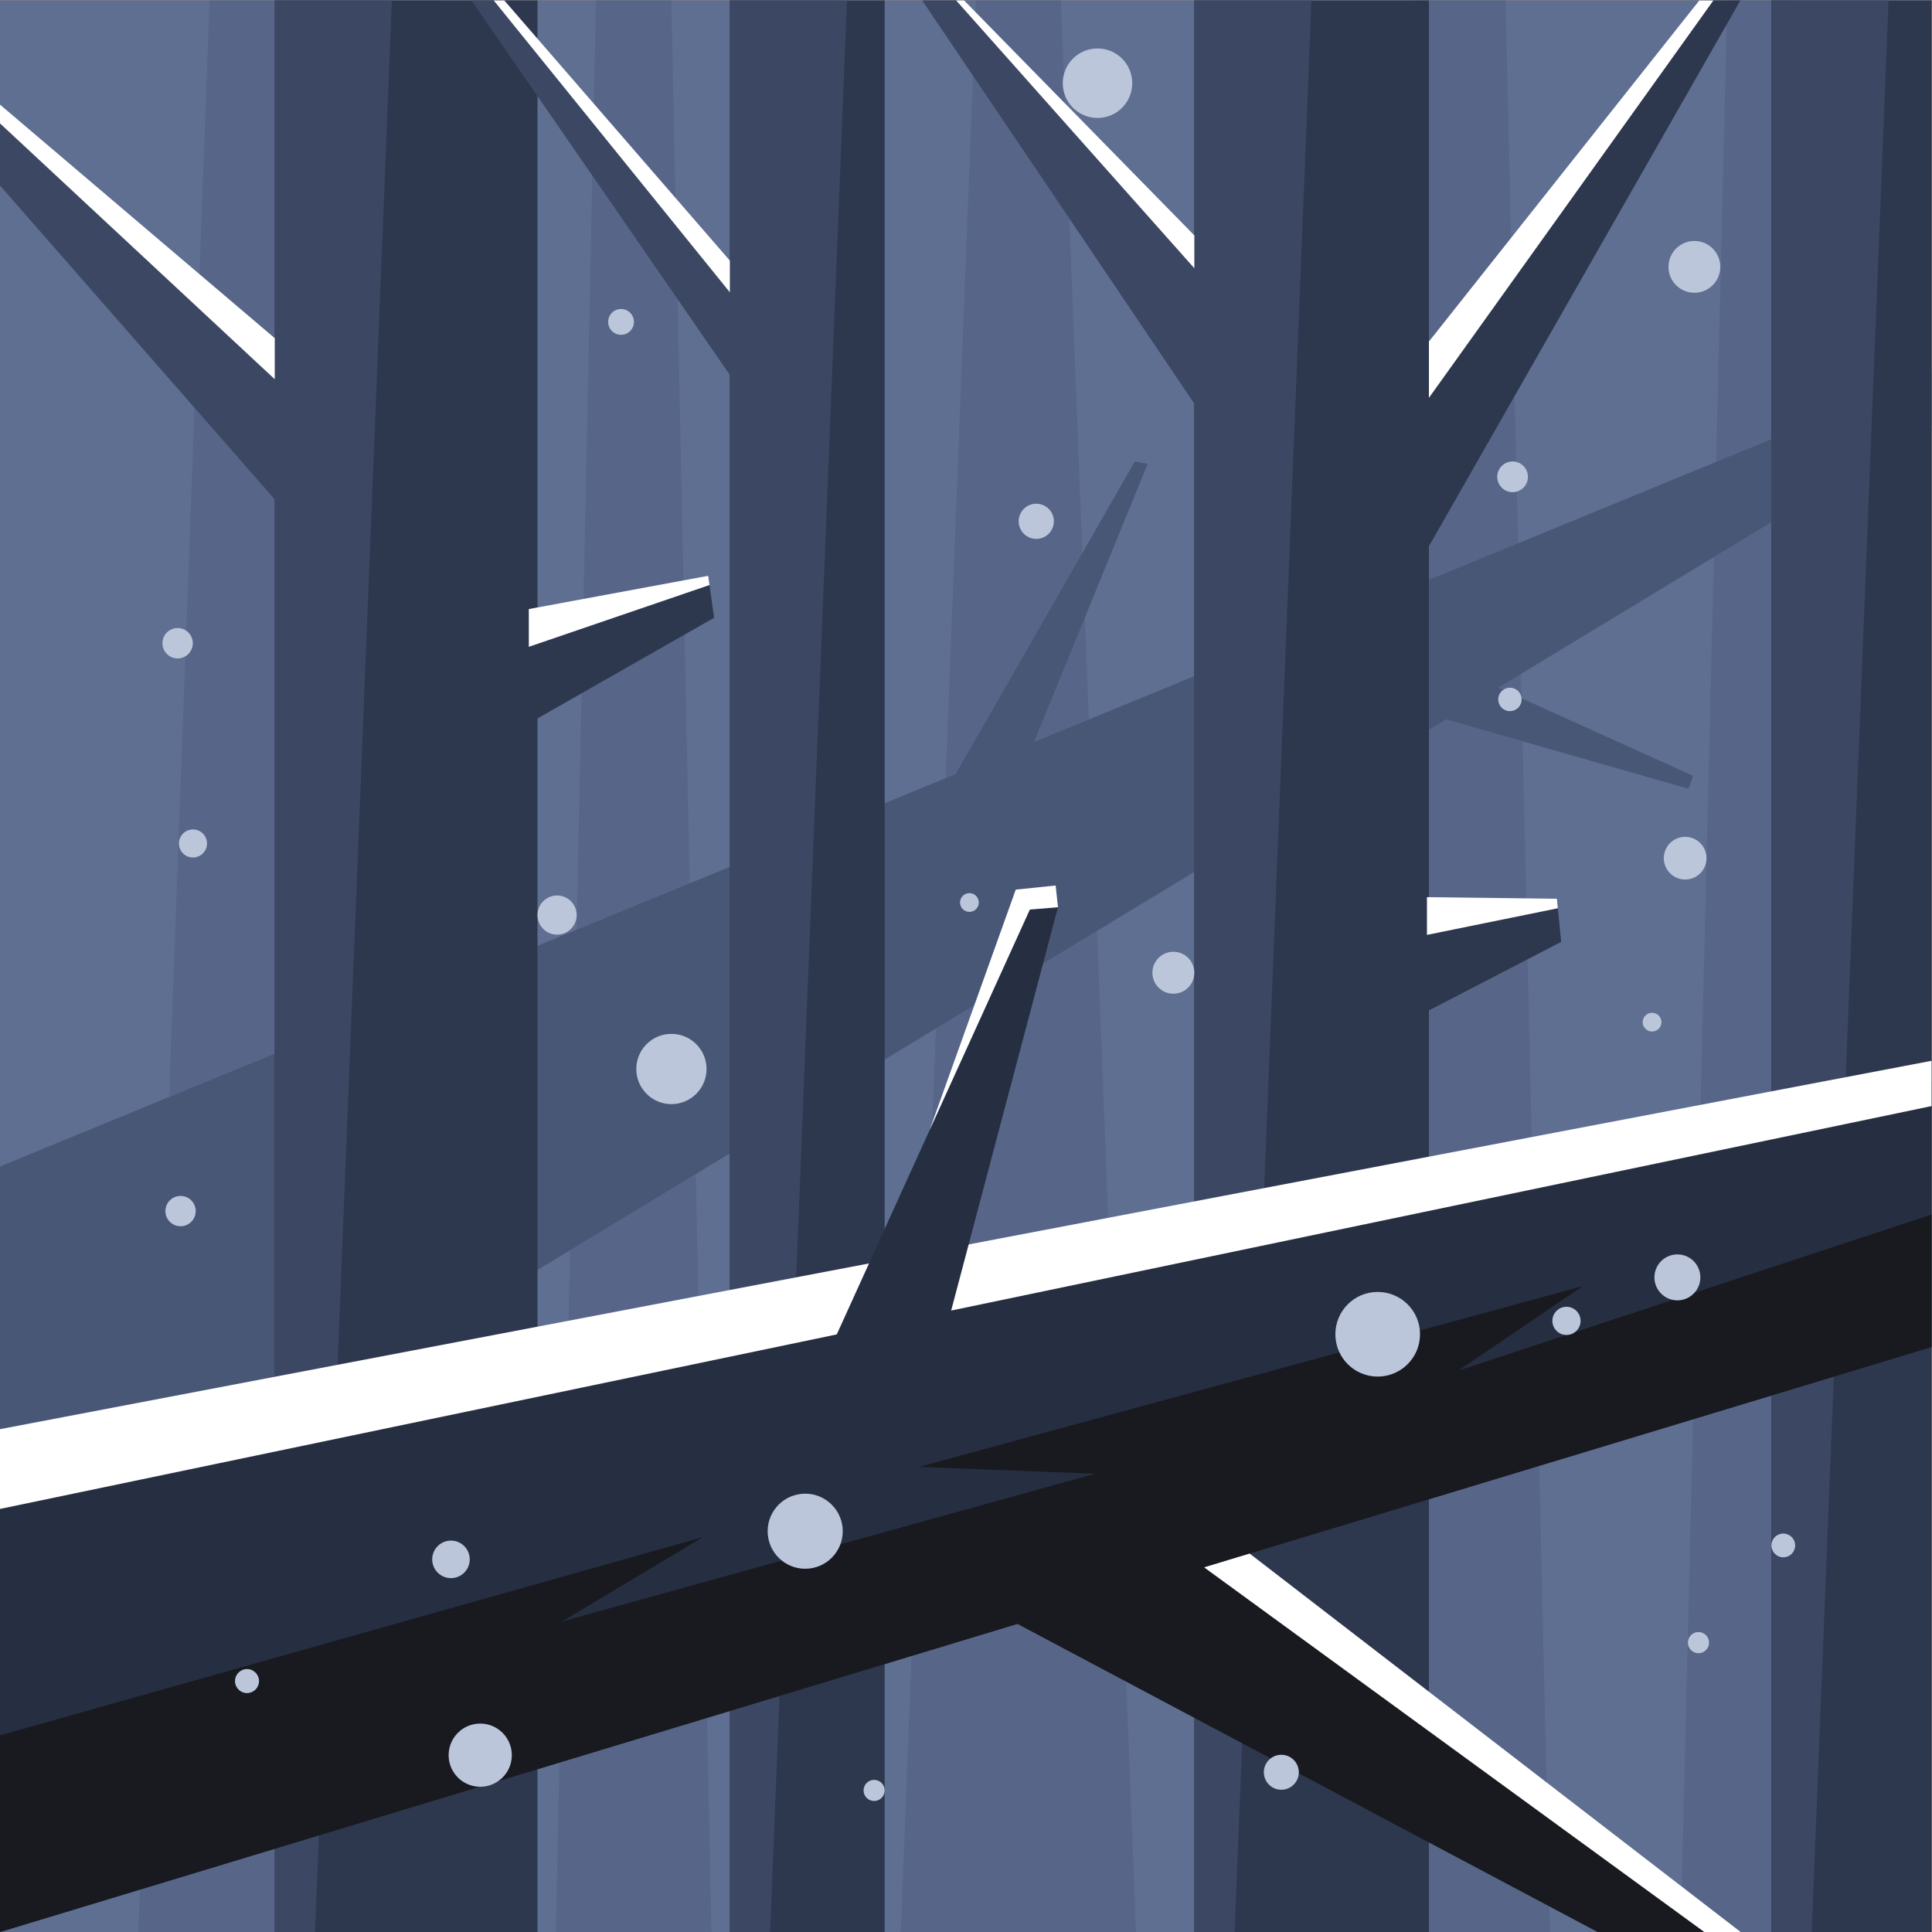 <?xml version="1.0" encoding="UTF-8" standalone="no"?>
<svg
   xmlns:dc="http://purl.org/dc/elements/1.1/"
   xmlns:cc="http://creativecommons.org/ns#"
   xmlns:rdf="http://www.w3.org/1999/02/22-rdf-syntax-ns#"
   xmlns:svg="http://www.w3.org/2000/svg"
   xmlns="http://www.w3.org/2000/svg"
   xmlns:sodipodi="http://sodipodi.sourceforge.net/DTD/sodipodi-0.dtd"
   xmlns:inkscape="http://www.inkscape.org/namespaces/inkscape"
   version="1.1"
   id="svg2"
   xml:space="preserve"
   width="879.587"
   height="879.587"
   viewBox="0 0 879.587 879.587"
   sodipodi:docname="winter-forest-publicdomainvectors.org.svg"
   inkscape:version="1.0.1 (3bc2e813f5, 2020-09-07)"><rect x="0" y="0" width="879.587" height="879.587" fill="#808080" stroke="none"/><defs
     id="defs6" /><sodipodi:namedview
     pagecolor="#ffffff"
     bordercolor="#666666"
     borderopacity="1"
     objecttolerance="10"
     gridtolerance="10"
     guidetolerance="10"
     inkscape:pageopacity="0"
     inkscape:pageshadow="2"
     inkscape:window-width="2560"
     inkscape:window-height="1017"
     id="namedview4"
     inkscape:document-rotation="0"
     showgrid="false"
     inkscape:zoom="0.34166091"
     inkscape:cx="92.903231"
     inkscape:cy="476.86923"
     inkscape:window-x="1912"
     inkscape:window-y="-8"
     inkscape:window-maximized="1"
     inkscape:current-layer="g12" /><g
     id="g10"
     inkscape:groupmode="layer"
     inkscape:label="ink_ext_XXXXXX"
     transform="matrix(1.333,0,0,-1.333,0,879.587)"><g
       id="g12"
       transform="scale(0.1)"><path
         d="m 2528.2,250.371 c 0,5.988 -0.87,11.16 -2.62,15.41 -1.74,4.289 -4.14,7.59 -7.3,9.938 -3.08,2.281 -6.5,3.429 -10.29,3.429 -5.95,0 -11.01,-2.488 -15.15,-7.378 -4.08,-5 -6.18,-12.18 -6.18,-21.758 0,-9.063 2.1,-16.032 6.14,-21.012 4.11,-5.012 9.15,-7.559 15.19,-7.559 3.62,0 6.98,1.098 10.07,3.321 3,2.199 5.49,5.468 7.35,9.808 1.88,4.418 2.79,9.649 2.79,15.801 z m -42.53,33.027 v -2.757 c 4.07,5.23 8.32,9.14 12.7,11.589 4.41,2.489 9.41,3.7 14.97,3.7 6.67,0 12.8,-1.821 18.45,-5.391 5.6,-3.59 10.06,-8.828 13.32,-15.777 3.24,-6.883 4.91,-15.09 4.91,-24.543 0,-6.938 -0.99,-13.41 -2.86,-19.16 -1.84,-5.868 -4.45,-10.809 -7.73,-14.739 -3.3,-3.992 -7.19,-7.031 -11.67,-9.109 -4.47,-2.18 -9.3,-3.191 -14.42,-3.191 -6.22,0 -11.42,1.261 -15.63,3.871 -4.26,2.601 -8.25,6.379 -12.04,11.41 V 185.32 c 0,-9.961 -3.49,-14.91 -10.43,-14.91 -4.07,0 -6.79,1.238 -8.08,3.801 -1.35,2.598 -1.98,6.359 -1.98,11.289 v 97.75 c 0,4.281 0.86,7.559 2.69,9.66 1.82,2.102 4.29,3.219 7.37,3.219 3.11,0 5.6,-1.117 7.52,-3.309 1.93,-2.199 2.91,-5.359 2.91,-9.422"
         style="fill:#ffffff;fill-opacity:1;fill-rule:nonzero;stroke:none"
         id="path64" /><path
         d="m 2623.82,216.789 v 2.883 c -2.64,-3.434 -5.36,-6.313 -8.23,-8.613 -2.85,-2.348 -6,-4.039 -9.34,-5.2 -3.45,-1.14 -7.3,-1.687 -11.63,-1.687 -5.24,0 -9.93,1.148 -14.1,3.387 -4.19,2.261 -7.39,5.402 -9.68,9.382 -2.72,4.809 -4.05,11.719 -4.05,20.7 v 44.879 c 0,4.562 0.99,7.929 2.96,10.179 1.97,2.199 4.52,3.34 7.76,3.34 3.32,0 5.96,-1.141 7.97,-3.43 1.99,-2.23 3,-5.621 3,-10.089 v -36.258 c 0,-5.231 0.43,-9.653 1.26,-13.18 0.86,-3.613 2.36,-6.41 4.64,-8.422 2.12,-2 5.12,-2.98 8.87,-2.98 3.71,0 7.18,1.129 10.33,3.39 3.28,2.239 5.64,5.192 7.13,8.821 1.23,3.218 1.82,10.257 1.82,21.121 v 27.508 c 0,4.468 1.02,7.859 3.02,10.089 1.96,2.289 4.62,3.43 7.86,3.43 3.22,0 5.82,-1.141 7.8,-3.34 1.92,-2.25 2.91,-5.617 2.91,-10.179 v -65.579 c 0,-4.332 -0.91,-7.562 -2.84,-9.691 -1.86,-2.18 -4.26,-3.23 -7.26,-3.23 -2.95,0 -5.4,1.14 -7.31,3.32 -1.95,2.281 -2.89,5.39 -2.89,9.449"
         style="fill:#ffffff;fill-opacity:1;fill-rule:nonzero;stroke:none"
         id="path66" /><path
         d="m 2686.79,249.512 c 0,-9.043 1.9,-15.942 5.86,-20.774 3.98,-4.808 9.14,-7.297 15.55,-7.297 5.48,0 10.17,2.489 14.11,7.438 4,4.973 5.96,12.031 5.96,21.25 0,6.07 -0.84,11.191 -2.48,15.48 -1.66,4.34 -4,7.661 -6.97,9.993 -3.09,2.359 -6.58,3.546 -10.62,3.546 -4.17,0 -7.8,-1.187 -11.02,-3.546 -3.28,-2.332 -5.8,-5.731 -7.66,-10.211 -1.83,-4.43 -2.73,-9.711 -2.73,-15.879 z m -1.08,67.297 v -34.59 c 4.05,4.453 8.23,7.801 12.44,10.203 4.26,2.359 9.55,3.508 15.77,3.508 7.22,0 13.51,-1.821 18.96,-5.309 5.43,-3.633 9.65,-8.801 12.66,-15.539 3,-6.773 4.49,-14.812 4.49,-24.121 0,-6.852 -0.82,-13.172 -2.49,-18.871 -1.69,-5.719 -4.09,-10.688 -7.28,-14.91 -3.19,-4.168 -7.05,-7.399 -11.55,-9.758 -4.58,-2.262 -9.58,-3.402 -15.03,-3.402 -3.29,0 -6.45,0.402 -9.41,1.242 -2.95,0.808 -5.49,1.867 -7.54,3.277 -2.04,1.281 -3.81,2.731 -5.28,4.152 -1.45,1.481 -3.33,3.59 -5.74,6.469 v -2.219 c 0,-4.289 -1.01,-7.48 -2.96,-9.691 -1.96,-2.18 -4.46,-3.23 -7.45,-3.23 -3.11,0 -5.51,1.05 -7.37,3.23 -1.83,2.262 -2.72,5.441 -2.72,9.691 v 98.899 c 0,4.57 0.86,8 2.63,10.371 1.82,2.359 4.26,3.539 7.46,3.539 3.3,0 5.9,-1.129 7.68,-3.398 1.81,-2.231 2.73,-5.403 2.73,-9.543"
         style="fill:#ffffff;fill-opacity:1;fill-rule:nonzero;stroke:none"
         id="path68" /><path
         d="m 2765.31,217.781 v 98.18 c 0,4.57 0.98,7.988 2.88,10.309 1.98,2.3 4.59,3.48 7.85,3.48 3.31,0 5.95,-1.129 7.97,-3.48 1.96,-2.239 3.04,-5.711 3.04,-10.309 v -98.18 c 0,-4.621 -1.08,-8.082 -3.09,-10.359 -2.06,-2.262 -4.69,-3.402 -7.92,-3.402 -3.16,0 -5.72,1.179 -7.73,3.539 -2.02,2.402 -3,5.773 -3,10.222"
         style="fill:#ffffff;fill-opacity:1;fill-rule:nonzero;stroke:none"
         id="path70" /><path
         d="m 2831.14,283.16 v -65.379 c 0,-4.57 -1.06,-8 -3.08,-10.32 -2.08,-2.262 -4.73,-3.441 -7.87,-3.441 -3.21,0 -5.77,1.179 -7.77,3.5 -1.98,2.441 -3,5.812 -3,10.261 v 64.739 c 0,4.468 1.02,7.859 3,10.089 2,2.289 4.56,3.43 7.77,3.43 3.16,0 5.79,-1.141 7.87,-3.43 2.02,-2.23 3.08,-5.39 3.08,-9.449 z m -10.76,23.469 c -2.99,0 -5.56,0.922 -7.75,2.91 -2.1,1.93 -3.21,4.723 -3.21,8.231 0,3.179 1.11,5.839 3.32,7.929 2.15,2.082 4.73,3.051 7.64,3.051 2.8,0 5.31,-0.891 7.49,-2.789 2.18,-1.84 3.27,-4.652 3.27,-8.191 0,-3.508 -1.09,-6.231 -3.2,-8.18 -2.11,-1.961 -4.65,-2.961 -7.56,-2.961"
         style="fill:#ffffff;fill-opacity:1;fill-rule:nonzero;stroke:none"
         id="path72" /><path
         d="m 2931.25,232 c 0,-2.789 -0.79,-5.789 -2.36,-8.969 -1.65,-3.242 -4.13,-6.289 -7.46,-9.191 -3.3,-2.899 -7.47,-5.238 -12.47,-6.988 -5.05,-1.821 -10.72,-2.68 -17.01,-2.68 -13.42,0 -23.87,4.098 -31.4,12.219 -7.53,8.168 -11.28,19.07 -11.28,32.789 0,9.269 1.7,17.55 5.12,24.64 3.43,7.09 8.48,12.66 14.95,16.559 6.49,3.891 14.3,5.832 23.37,5.832 5.64,0 10.81,-0.859 15.48,-2.512 4.69,-1.758 8.68,-3.988 11.9,-6.668 3.28,-2.73 5.76,-5.601 7.49,-8.679 1.74,-3.071 2.58,-5.911 2.58,-8.59 0,-2.68 -1.01,-4.961 -2.88,-6.864 -1.98,-1.886 -4.26,-2.828 -7.06,-2.828 -1.81,0 -3.32,0.539 -4.5,1.489 -1.18,0.953 -2.53,2.441 -4.03,4.66 -2.64,4.179 -5.39,7.359 -8.32,9.5 -2.85,2.082 -6.52,3.183 -10.94,3.183 -6.46,0 -11.64,-2.672 -15.54,-7.871 -3.93,-5.293 -5.87,-12.383 -5.87,-21.48 0,-4.242 0.53,-8.199 1.51,-11.762 1.01,-3.59 2.48,-6.578 4.36,-9.129 1.94,-2.519 4.19,-4.43 6.96,-5.691 2.65,-1.34 5.66,-2.008 8.86,-2.008 4.37,0 8.07,1.078 11.2,3.148 3.05,2.141 5.82,5.36 8.19,9.629 1.34,2.602 2.75,4.582 4.3,6.024 1.54,1.468 3.46,2.097 5.68,2.097 2.63,0 4.83,-1 6.56,-3.078 1.74,-2.172 2.61,-4.371 2.61,-6.781"
         style="fill:#ffffff;fill-opacity:1;fill-rule:nonzero;stroke:none"
         id="path74" /><path
         d="m 2967,250.129 c 0,-6.098 0.95,-11.328 2.76,-15.641 1.81,-4.347 4.29,-7.527 7.46,-9.726 3.22,-2.223 6.68,-3.321 10.39,-3.321 3.86,0 7.32,1.059 10.49,3.118 3.15,2.082 5.64,5.281 7.55,9.582 1.88,4.238 2.82,9.609 2.82,15.988 0,6.07 -0.94,11.23 -2.82,15.609 -1.91,4.332 -4.44,7.633 -7.63,9.981 -3.2,2.281 -6.7,3.429 -10.53,3.429 -3.94,0 -7.5,-1.187 -10.63,-3.546 -3.13,-2.332 -5.56,-5.731 -7.26,-10.133 -1.72,-4.43 -2.6,-9.457 -2.6,-15.34 z m 42.65,-33.188 v 2.219 c -2.92,-3.512 -5.79,-6.301 -8.62,-8.48 -2.82,-2.2 -5.88,-3.86 -9.24,-5.008 -3.26,-1.082 -6.9,-1.652 -10.78,-1.652 -5.24,0 -10.07,1.14 -14.44,3.402 -4.43,2.359 -8.29,5.59 -11.46,9.84 -3.24,4.258 -5.73,9.277 -7.4,15.019 -1.67,5.739 -2.5,11.938 -2.5,18.68 0,14.141 3.31,25.23 9.92,33.098 6.68,7.929 15.37,11.871 26.13,11.871 6.27,0 11.56,-1.149 15.86,-3.43 4.26,-2.16 8.46,-5.629 12.53,-10.281 v 33.429 c 0,4.633 0.91,8.153 2.66,10.524 1.8,2.398 4.28,3.578 7.58,3.578 3.27,0 5.79,-1.09 7.61,-3.281 1.78,-2.16 2.69,-5.391 2.69,-9.66 v -99.868 c 0,-4.332 -0.99,-7.562 -2.9,-9.691 -1.93,-2.18 -4.35,-3.23 -7.4,-3.23 -2.91,0 -5.39,1.05 -7.37,3.32 -1.89,2.242 -2.87,5.39 -2.87,9.601"
         style="fill:#ffffff;fill-opacity:1;fill-rule:nonzero;stroke:none"
         id="path76" /><path
         d="m 3111.4,249.988 c 0,9.184 -1.96,16.383 -5.86,21.551 -3.89,5.121 -9.14,7.731 -15.69,7.731 -4.25,0 -7.95,-1.188 -11.25,-3.481 -3.16,-2.328 -5.68,-5.719 -7.42,-10.18 -1.8,-4.437 -2.64,-9.64 -2.64,-15.621 0,-5.918 0.84,-11.078 2.58,-15.5 1.74,-4.429 4.18,-7.816 7.42,-10.168 3.19,-2.32 6.98,-3.511 11.31,-3.511 6.55,0 11.8,2.562 15.69,7.73 3.9,5.16 5.86,12.32 5.86,21.449 z m 21.77,0 c 0,-6.707 -1.02,-12.937 -3.04,-18.707 -2.01,-5.621 -4.92,-10.511 -8.7,-14.609 -3.82,-4.141 -8.4,-7.16 -13.68,-9.422 -5.34,-2.18 -11.31,-3.23 -17.9,-3.23 -6.58,0 -12.44,1.05 -17.75,3.281 -5.23,2.211 -9.77,5.39 -13.63,9.488 -3.82,4.133 -6.74,8.992 -8.73,14.582 -1.98,5.641 -2.97,11.82 -2.97,18.641 0,6.859 1.03,13.136 3.01,18.797 2.04,5.73 4.91,10.582 8.65,14.632 3.81,4.02 8.33,7.141 13.67,9.297 5.37,2.211 11.29,3.301 17.75,3.301 6.59,0 12.52,-1.09 17.9,-3.34 5.32,-2.16 9.9,-5.359 13.71,-9.449 3.82,-4.102 6.73,-8.961 8.71,-14.621 2.02,-5.609 3,-11.867 3,-18.641"
         style="fill:#ffffff;fill-opacity:1;fill-rule:nonzero;stroke:none"
         id="path78" /><path
         d="m 3224.81,268.711 c -1.61,-3.871 -2.4,-10.621 -2.4,-20.352 v -30.07 c 0,-4.738 -1.03,-8.328 -3.12,-10.73 -2.05,-2.36 -4.82,-3.539 -8.2,-3.539 -3.27,0 -5.91,1.179 -7.93,3.539 -2.04,2.402 -3.07,5.992 -3.07,10.73 v 36.109 c 0,5.672 -0.2,10.071 -0.59,13.274 -0.36,3.117 -1.37,5.699 -3.01,7.758 -1.61,2.031 -4.23,3.039 -7.75,3.039 -7.09,0 -11.74,-2.528 -14.03,-7.68 -2.25,-5.051 -3.35,-12.379 -3.35,-21.879 v -30.621 c 0,-4.738 -1.02,-8.328 -3.07,-10.648 -2.05,-2.442 -4.73,-3.621 -8.05,-3.621 -3.32,0 -6.01,1.179 -8.08,3.621 -2.13,2.32 -3.12,5.91 -3.12,10.609 v 64.832 c 0,4.258 0.92,7.5 2.78,9.699 1.91,2.207 4.36,3.348 7.44,3.348 2.96,0 5.44,-1.07 7.46,-3.109 1.95,-2.098 2.94,-4.93 2.94,-8.598 v -2.18 c 3.77,4.746 7.81,8.18 12.06,10.367 4.3,2.231 9.09,3.321 14.31,3.321 5.48,0 10.13,-1.149 14.08,-3.43 3.93,-2.199 7.13,-5.668 9.65,-10.258 3.67,4.629 7.61,8.137 11.79,10.34 4.2,2.258 8.81,3.348 13.87,3.348 6,0 11.07,-1.149 15.36,-3.641 4.31,-2.418 7.49,-5.887 9.63,-10.469 1.86,-4.101 2.8,-10.531 2.8,-19.308 v -44.223 c 0,-4.738 -1.05,-8.328 -3.08,-10.73 -2.13,-2.36 -4.81,-3.539 -8.23,-3.539 -3.28,0 -5.97,1.179 -8.04,3.621 -2.12,2.32 -3.19,5.91 -3.19,10.648 v 38.07 c 0,4.891 -0.17,8.782 -0.56,11.7 -0.41,2.972 -1.49,5.402 -3.23,7.421 -1.72,1.981 -4.41,2.989 -7.96,2.989 -2.84,0 -5.57,-0.899 -8.08,-2.637 -2.65,-1.82 -4.63,-4.152 -6.03,-7.121 v 0"
         style="fill:#ffffff;fill-opacity:1;fill-rule:nonzero;stroke:none"
         id="path80" /><path
         d="m 3347.7,249.551 c -3.24,-1.219 -7.83,-2.531 -13.9,-3.879 -6.08,-1.363 -10.31,-2.352 -12.62,-2.992 -2.32,-0.668 -4.53,-1.891 -6.67,-3.692 -2.12,-1.898 -3.19,-4.5 -3.19,-7.808 0,-3.481 1.27,-6.399 3.75,-8.782 2.48,-2.418 5.76,-3.648 9.76,-3.648 4.3,0 8.3,1.039 11.92,3 3.63,1.941 6.33,4.5 7.97,7.602 1.96,3.398 2.98,9.027 2.98,16.949 z m 1.39,-32.809 c -5.24,-4.254 -10.34,-7.453 -15.21,-9.531 -4.91,-2.18 -10.42,-3.191 -16.49,-3.191 -5.6,0 -10.44,1.14 -14.66,3.402 -4.25,2.277 -7.49,5.437 -9.78,9.367 -2.24,3.902 -3.43,8.16 -3.43,12.793 0,6.168 1.94,11.398 5.69,15.828 3.75,4.34 8.9,7.242 15.44,8.781 1.42,0.321 4.85,1.028 10.29,2.168 5.48,1.223 10.14,2.289 14.07,3.231 3.87,0.949 8.12,2.121 12.69,3.5 -0.31,6.012 -1.46,10.371 -3.46,13.219 -2.04,2.75 -6.3,4.132 -12.69,4.132 -5.52,0 -9.66,-0.781 -12.5,-2.402 -2.77,-1.59 -5.12,-4.027 -7.13,-7.25 -1.99,-3.207 -3.36,-5.289 -4.18,-6.32 -0.86,-1.059 -2.6,-1.5 -5.29,-1.5 -2.48,0 -4.56,0.781 -6.3,2.422 -1.81,1.629 -2.72,3.711 -2.72,6.289 0,3.98 1.37,7.859 4.1,11.57 2.69,3.781 6.9,6.859 12.62,9.332 5.7,2.43 12.85,3.629 21.4,3.629 9.53,0 17.02,-1.199 22.5,-3.512 5.45,-2.32 9.26,-6.027 11.51,-11.148 2.28,-5.102 3.41,-11.821 3.41,-20.231 0,-5.308 0,-9.851 -0.03,-13.539 -0.06,-3.711 -0.06,-7.84 -0.14,-12.39 0,-4.211 0.71,-8.719 2.05,-13.282 1.31,-4.621 2,-7.589 2,-8.898 0,-2.34 -1.05,-4.461 -3.15,-6.359 -2.04,-1.883 -4.42,-2.832 -7.09,-2.832 -2.21,0 -4.37,1.05 -6.63,3.23 -2.12,2.211 -4.47,5.359 -6.89,9.492"
         style="fill:#ffffff;fill-opacity:1;fill-rule:nonzero;stroke:none"
         id="path82" /><path
         d="m 3412.72,283.16 v -65.379 c 0,-4.57 -1.05,-8 -3.09,-10.32 -2.06,-2.262 -4.7,-3.441 -7.85,-3.441 -3.2,0 -5.79,1.179 -7.77,3.5 -2.01,2.441 -2.98,5.812 -2.98,10.261 v 64.739 c 0,4.468 0.98,7.859 2.98,10.089 1.98,2.289 4.57,3.43 7.77,3.43 3.15,0 5.79,-1.141 7.85,-3.43 2.04,-2.23 3.09,-5.39 3.09,-9.449 z m -10.76,23.469 c -2.98,0 -5.52,0.922 -7.71,2.91 -2.13,1.93 -3.22,4.723 -3.22,8.231 0,3.179 1.09,5.839 3.35,7.929 2.15,2.082 4.71,3.051 7.58,3.051 2.82,0 5.34,-0.891 7.49,-2.789 2.18,-1.84 3.27,-4.652 3.27,-8.191 0,-3.508 -1.05,-6.231 -3.18,-8.18 -2.13,-1.961 -4.65,-2.961 -7.58,-2.961"
         style="fill:#ffffff;fill-opacity:1;fill-rule:nonzero;stroke:none"
         id="path84" /><path
         d="m 3454.87,283.512 v -2.711 c 3.79,5.23 7.95,9.109 12.49,11.551 4.53,2.429 9.69,3.687 15.66,3.687 5.66,0 10.78,-1.258 15.33,-3.93 4.45,-2.558 7.87,-6.238 10.09,-10.961 1.41,-2.796 2.32,-5.789 2.75,-8.976 0.38,-3.203 0.68,-7.301 0.68,-12.262 v -42.129 c 0,-4.57 -1.07,-8 -3.01,-10.32 -2,-2.262 -4.6,-3.441 -7.76,-3.441 -3.2,0 -5.83,1.179 -7.8,3.539 -2.02,2.402 -3.07,5.773 -3.07,10.222 v 37.668 c 0,7.52 -0.95,13.262 -2.91,17.192 -2.06,3.937 -6.05,5.91 -12.01,5.91 -3.81,0 -7.31,-1.18 -10.51,-3.621 -3.2,-2.371 -5.52,-5.7 -6.98,-9.899 -1.07,-3.359 -1.6,-9.652 -1.6,-18.953 v -28.297 c 0,-4.621 -1.03,-8.082 -3.09,-10.359 -2.05,-2.262 -4.68,-3.402 -7.88,-3.402 -3.11,0 -5.71,1.179 -7.72,3.5 -2.05,2.441 -3.04,5.812 -3.04,10.261 v 65.379 c 0,4.371 0.91,7.539 2.73,9.699 1.77,2.129 4.28,3.18 7.41,3.18 1.88,0 3.62,-0.508 5.13,-1.41 1.56,-0.899 2.75,-2.359 3.7,-4.207 0.91,-1.902 1.41,-4.184 1.41,-6.91"
         style="fill:#ffffff;fill-opacity:1;fill-rule:nonzero;stroke:none"
         id="path86" /><path
         d="m 3546.66,281.941 17.55,-51.41 18.91,53.641 c 1.51,4.348 2.96,7.348 4.38,9.199 1.46,1.77 3.61,2.668 6.5,2.668 2.76,0 5.12,-0.98 7.1,-2.91 1.9,-1.91 2.87,-4.141 2.87,-6.727 0,-0.992 -0.2,-2.14 -0.55,-3.433 -0.32,-1.34 -0.71,-2.598 -1.18,-3.797 -0.43,-1.133 -0.91,-2.481 -1.55,-3.922 l -20.79,-53.93 c -0.59,-1.531 -1.38,-3.539 -2.3,-5.898 -0.94,-2.383 -1.96,-4.363 -3.08,-6.133 -1.16,-1.648 -2.55,-2.949 -4.2,-3.891 -1.71,-0.937 -3.75,-1.378 -6.11,-1.378 -3.08,0 -5.53,0.699 -7.38,2.179 -1.85,1.442 -3.19,3.012 -4.06,4.781 -0.86,1.75 -2.31,5.18 -4.42,10.34 l -20.64,53.321 c -0.52,1.3 -0.98,2.648 -1.54,4 -0.47,1.281 -0.83,2.621 -1.22,4.058 -0.32,1.36 -0.51,2.539 -0.51,3.539 0,1.571 0.42,3.114 1.34,4.602 0.9,1.558 2.21,2.801 3.74,3.75 1.62,0.941 3.31,1.449 5.2,1.449 3.58,0 6.03,-1.051 7.41,-3.258 1.35,-2.121 2.88,-5.75 4.53,-10.84"
         style="fill:#ffffff;fill-opacity:1;fill-rule:nonzero;stroke:none"
         id="path88" /><path
         d="m 3635.42,257.34 h 39.35 c -0.51,7.719 -2.53,13.519 -6.04,17.34 -3.47,3.82 -8.05,5.761 -13.67,5.761 -5.41,0 -9.85,-1.941 -13.33,-5.839 -3.47,-3.852 -5.55,-9.641 -6.31,-17.262 z m 42.46,-12.84 h -42.46 c 0,-5.211 1.03,-9.691 2.92,-13.68 2.02,-3.859 4.57,-6.832 7.76,-8.82 3.2,-2.02 6.75,-3 10.61,-3 2.61,0 4.96,0.301 7.13,0.941 2.14,0.668 4.23,1.661 6.28,2.989 1.96,1.34 3.79,2.769 5.51,4.379 1.66,1.55 3.94,3.589 6.58,6.261 1.14,1.032 2.72,1.5 4.76,1.5 2.27,0 4.06,-0.582 5.41,-1.879 1.42,-1.269 2.09,-3.07 2.09,-5.363 0,-2.047 -0.79,-4.457 -2.32,-7.219 -1.54,-2.711 -3.83,-5.359 -6.94,-7.879 -3.11,-2.531 -7.03,-4.582 -11.7,-6.269 -4.65,-1.652 -10.02,-2.441 -16.17,-2.441 -13.95,0 -24.79,4.128 -32.47,12.371 -7.73,8.371 -11.6,19.578 -11.6,33.738 0,6.781 0.95,12.961 2.85,18.641 1.93,5.769 4.67,10.691 8.34,14.742 3.63,4.109 8.13,7.297 13.49,9.429 5.4,2.2 11.31,3.27 17.85,3.27 8.41,0 15.68,-1.859 21.76,-5.59 6.06,-3.75 10.64,-8.519 13.64,-14.43 3.03,-5.953 4.53,-11.949 4.53,-18.14 0,-5.672 -1.54,-9.371 -4.66,-11.031 -3.18,-1.711 -7.52,-2.52 -13.19,-2.52"
         style="fill:#ffffff;fill-opacity:1;fill-rule:nonzero;stroke:none"
         id="path90" /><path
         d="m 3791.87,232 c 0,-2.789 -0.83,-5.789 -2.46,-8.969 -1.65,-3.242 -4.05,-6.289 -7.41,-9.191 -3.26,-2.899 -7.48,-5.238 -12.54,-6.988 -5,-1.821 -10.72,-2.68 -16.98,-2.68 -13.44,0 -23.88,4.098 -31.37,12.219 -7.52,8.168 -11.31,19.07 -11.31,32.789 0,9.269 1.7,17.55 5.16,24.64 3.47,7.09 8.4,12.66 14.93,16.559 6.52,3.891 14.32,5.832 23.38,5.832 5.64,0 10.77,-0.852 15.48,-2.512 4.67,-1.758 8.65,-3.988 11.91,-6.668 3.28,-2.73 5.77,-5.601 7.48,-8.679 1.7,-3.071 2.58,-5.911 2.58,-8.59 0,-2.68 -0.95,-4.961 -2.96,-6.864 -1.89,-1.886 -4.22,-2.828 -6.98,-2.828 -1.82,0 -3.31,0.539 -4.45,1.489 -1.22,0.953 -2.56,2.441 -4.05,4.66 -2.65,4.179 -5.41,7.359 -8.28,9.5 -2.94,2.082 -6.59,3.183 -11.04,3.183 -6.39,0 -11.58,-2.672 -15.48,-7.871 -3.94,-5.293 -5.89,-12.383 -5.89,-21.48 0,-4.242 0.52,-8.199 1.51,-11.762 1.01,-3.59 2.49,-6.578 4.38,-9.129 1.91,-2.519 4.21,-4.43 6.93,-5.691 2.63,-1.34 5.63,-2.008 8.86,-2.008 4.33,0 8.13,1.078 11.19,3.148 3.08,2.141 5.84,5.36 8.25,9.629 1.29,2.602 2.75,4.582 4.29,6.024 1.5,1.468 3.39,2.097 5.64,2.097 2.6,0 4.84,-1 6.53,-3.078 1.8,-2.172 2.7,-4.371 2.7,-6.781"
         style="fill:#ffffff;fill-opacity:1;fill-rule:nonzero;stroke:none"
         id="path92" /><path
         d="m 3812,294.109 h 2.4 v 13.661 c 0,3.57 0.08,6.492 0.28,8.57 0.19,2.058 0.67,3.832 1.54,5.34 0.82,1.531 2.08,2.8 3.66,3.761 1.58,0.95 3.35,1.418 5.33,1.418 2.71,0 5.23,-1.089 7.44,-3.179 1.46,-1.489 2.41,-3.239 2.79,-5.282 0.46,-2.058 0.6,-5.046 0.6,-8.859 v -15.43 h 8 c 3.08,0 5.4,-0.738 7.02,-2.289 1.66,-1.48 2.45,-3.429 2.45,-5.789 0,-3.062 -1.16,-5.23 -3.51,-6.41 -2.25,-1.191 -5.57,-1.82 -9.85,-1.82 h -4.11 v -41.699 c 0,-3.551 0.11,-6.262 0.4,-8.192 0.23,-1.941 0.9,-3.469 1.94,-4.609 1.01,-1.219 2.66,-1.86 5.06,-1.86 1.24,0 2.93,0.239 5.13,0.75 2.14,0.418 3.83,0.661 5.09,0.661 1.75,0 3.34,-0.743 4.73,-2.161 1.39,-1.461 2.09,-3.269 2.09,-5.441 0,-3.629 -1.85,-6.43 -5.68,-8.359 -3.91,-1.922 -9.33,-2.871 -16.47,-2.871 -6.78,0 -11.93,1.179 -15.44,3.539 -3.49,2.402 -5.79,5.652 -6.87,9.91 -1.1,4.211 -1.62,9.812 -1.62,16.812 v 43.52 h -2.91 c -3.08,0 -5.45,0.75 -7.1,2.32 -1.65,1.551 -2.49,3.508 -2.49,5.91 0,2.36 0.87,4.309 2.58,5.789 1.73,1.551 4.26,2.289 7.52,2.289"
         style="fill:#ffffff;fill-opacity:1;fill-rule:nonzero;stroke:none"
         id="path94" /><path
         d="m 3927.84,249.988 c 0,9.184 -1.98,16.383 -5.84,21.551 -3.94,5.121 -9.14,7.731 -15.73,7.731 -4.21,0 -7.95,-1.188 -11.19,-3.481 -3.21,-2.328 -5.7,-5.719 -7.43,-10.18 -1.8,-4.437 -2.65,-9.64 -2.65,-15.621 0,-5.918 0.85,-11.078 2.6,-15.5 1.74,-4.429 4.18,-7.816 7.36,-10.168 3.19,-2.32 6.94,-3.511 11.31,-3.511 6.59,0 11.79,2.562 15.73,7.73 3.86,5.16 5.84,12.32 5.84,21.449 z m 21.79,0 c 0,-6.707 -1.02,-12.937 -3.08,-18.707 -1.95,-5.621 -4.92,-10.511 -8.71,-14.609 -3.81,-4.141 -8.39,-7.16 -13.67,-9.422 -5.27,-2.18 -11.2,-3.23 -17.9,-3.23 -6.56,0 -12.49,1.05 -17.73,3.281 -5.2,2.211 -9.76,5.39 -13.6,9.488 -3.81,4.133 -6.74,8.992 -8.7,14.582 -2.02,5.641 -3,11.82 -3,18.641 0,6.859 0.98,13.136 3,18.797 2.04,5.73 4.9,10.582 8.65,14.632 3.8,4.02 8.33,7.141 13.65,9.297 5.44,2.211 11.32,3.301 17.73,3.301 6.59,0 12.54,-1.09 17.9,-3.34 5.36,-2.16 9.92,-5.359 13.76,-9.449 3.79,-4.102 6.74,-8.961 8.72,-14.621 1.96,-5.609 2.98,-11.867 2.98,-18.641"
         style="fill:#ffffff;fill-opacity:1;fill-rule:nonzero;stroke:none"
         id="path96" /><path
         d="m 3988.25,236.609 v -18.828 c 0,-4.621 -1.02,-8.082 -3.05,-10.359 -2.11,-2.262 -4.75,-3.402 -7.9,-3.402 -3.11,0 -5.72,1.179 -7.72,3.441 -1.99,2.32 -3,5.75 -3,10.32 v 63.02 c 0,10.168 3.51,15.238 10.57,15.238 3.54,0 6.19,-1.199 7.8,-3.539 1.57,-2.391 2.4,-5.91 2.61,-10.559 2.59,4.649 5.27,8.168 7.99,10.559 2.71,2.34 6.33,3.539 10.89,3.539 4.6,0 8.98,-1.199 13.33,-3.539 4.24,-2.391 6.44,-5.551 6.44,-9.48 0,-2.782 -0.99,-5.059 -2.79,-6.829 -1.79,-1.781 -3.78,-2.73 -5.91,-2.73 -0.8,0 -2.72,0.551 -5.8,1.578 -3.03,1.031 -5.7,1.539 -8.09,1.539 -3.14,0 -5.75,-0.859 -7.72,-2.637 -2,-1.769 -3.58,-4.3 -4.69,-7.722 -1.14,-3.457 -1.92,-7.539 -2.32,-12.309 -0.39,-4.68 -0.64,-10.441 -0.64,-17.301"
         style="fill:#ffffff;fill-opacity:1;fill-rule:nonzero;stroke:none"
         id="path98" /><path
         d="m 4103.82,233.57 c 0,-6.261 -1.42,-11.57 -4.38,-16.082 -2.95,-4.449 -7.25,-7.789 -12.92,-10.066 -5.73,-2.262 -12.61,-3.402 -20.82,-3.402 -7.75,0 -14.44,1.242 -20.06,3.699 -5.56,2.48 -9.65,5.613 -12.28,9.32 -2.65,3.731 -4.03,7.441 -4.03,11.231 0,2.468 0.88,4.601 2.6,6.332 1.69,1.82 3.84,2.679 6.43,2.679 2.28,0 4,-0.59 5.25,-1.73 1.24,-1.18 2.35,-2.832 3.51,-4.871 2.24,-4.071 4.87,-7.102 8,-9.078 3.06,-2.012 7.32,-3 12.66,-3 4.35,0 7.89,1.027 10.69,3.027 2.77,2.012 4.24,4.34 4.24,6.91 0,4.012 -1.51,6.922 -4.35,8.703 -2.93,1.899 -7.64,3.617 -14.33,5.258 -7.43,1.961 -13.53,4.012 -18.22,6.09 -4.71,2.191 -8.48,4.98 -11.29,8.449 -2.78,3.453 -4.2,7.762 -4.2,12.832 0,4.59 1.31,8.879 3.9,12.859 2.6,4.051 6.46,7.29 11.49,9.692 5.06,2.418 11.17,3.617 18.34,3.617 5.66,0 10.69,-0.617 15.17,-1.82 4.46,-1.199 8.26,-2.86 11.21,-4.867 2.98,-2.09 5.28,-4.34 6.81,-6.832 1.61,-2.52 2.37,-4.93 2.37,-7.27 0,-2.609 -0.84,-4.711 -2.53,-6.441 -1.65,-1.567 -4.05,-2.438 -7.09,-2.438 -2.25,0 -4.1,0.649 -5.72,2.008 -1.55,1.301 -3.35,3.301 -5.36,5.91 -1.61,2.211 -3.55,3.981 -5.78,5.332 -2.27,1.289 -5.26,2.008 -9.08,2.008 -3.9,0 -7.2,-0.867 -9.77,-2.641 -2.6,-1.746 -3.91,-3.906 -3.91,-6.508 0,-2.41 0.95,-4.339 2.83,-5.859 1.95,-1.519 4.51,-2.769 7.74,-3.781 3.28,-1 7.72,-2.231 13.37,-3.668 6.73,-1.703 12.25,-3.723 16.51,-6.121 4.26,-2.379 7.49,-5.153 9.68,-8.442 2.26,-3.23 3.32,-6.89 3.32,-11.039"
         style="fill:#ffffff;fill-opacity:1;fill-rule:nonzero;stroke:none"
         id="path100" /><path
         d="m 4128.49,204.02 c -3.3,0 -6.15,1.05 -8.5,3.281 -2.41,2.211 -3.59,5.308 -3.59,9.301 0,3.339 1.1,6.25 3.39,8.648 2.23,2.449 5.09,3.629 8.42,3.629 3.31,0 6.19,-1.18 8.47,-3.578 2.42,-2.371 3.61,-5.321 3.61,-8.699 0,-3.95 -1.19,-7.02 -3.61,-9.262 -2.28,-2.27 -5.03,-3.32 -8.19,-3.32"
         style="fill:#ffffff;fill-opacity:1;fill-rule:nonzero;stroke:none"
         id="path102" /><path
         d="m 4224.42,249.988 c 0,9.184 -1.96,16.383 -5.87,21.551 -3.9,5.121 -9.11,7.731 -15.69,7.731 -4.21,0 -7.91,-1.188 -11.14,-3.481 -3.28,-2.328 -5.75,-5.719 -7.49,-10.18 -1.73,-4.437 -2.61,-9.64 -2.61,-15.621 0,-5.918 0.84,-11.078 2.57,-15.5 1.74,-4.429 4.18,-7.816 7.4,-10.168 3.2,-2.32 6.99,-3.511 11.27,-3.511 6.58,0 11.79,2.562 15.69,7.73 3.91,5.16 5.87,12.32 5.87,21.449 z m 21.8,0 c 0,-6.707 -0.98,-12.937 -3.08,-18.707 -2,-5.621 -4.87,-10.511 -8.7,-14.609 -3.83,-4.141 -8.32,-7.16 -13.68,-9.422 -5.27,-2.18 -11.23,-3.23 -17.9,-3.23 -6.54,0 -12.45,1.05 -17.68,3.281 -5.25,2.211 -9.77,5.39 -13.61,9.488 -3.88,4.133 -6.78,8.992 -8.79,14.582 -1.96,5.641 -2.95,11.82 -2.95,18.641 0,6.859 0.99,13.136 2.98,18.797 2.11,5.73 4.9,10.582 8.69,14.632 3.74,4.02 8.3,7.141 13.68,9.297 5.35,2.211 11.22,3.301 17.68,3.301 6.58,0 12.54,-1.09 17.9,-3.34 5.36,-2.16 9.95,-5.359 13.76,-9.449 3.81,-4.102 6.7,-8.961 8.74,-14.621 1.98,-5.609 2.96,-11.867 2.96,-18.641"
         style="fill:#ffffff;fill-opacity:1;fill-rule:nonzero;stroke:none"
         id="path104" /><path
         d="m 4284.85,236.609 v -18.828 c 0,-4.621 -1.02,-8.082 -3.08,-10.359 -2.04,-2.262 -4.67,-3.402 -7.83,-3.402 -3.21,0 -5.73,1.179 -7.77,3.441 -2.02,2.32 -2.99,5.75 -2.99,10.32 v 63.02 c 0,10.168 3.55,15.238 10.56,15.238 3.62,0 6.19,-1.199 7.76,-3.539 1.58,-2.391 2.52,-5.91 2.69,-10.559 2.55,4.649 5.19,8.168 7.91,10.559 2.77,2.34 6.43,3.539 10.92,3.539 4.66,0 9.06,-1.199 13.32,-3.539 4.26,-2.391 6.46,-5.551 6.46,-9.48 0,-2.782 -0.93,-5.059 -2.75,-6.829 -1.86,-1.781 -3.79,-2.73 -5.95,-2.73 -0.78,0 -2.69,0.551 -5.72,1.578 -3.08,1.031 -5.74,1.539 -8.13,1.539 -3.13,0 -5.74,-0.859 -7.78,-2.637 -1.98,-1.769 -3.56,-4.3 -4.67,-7.722 -1.1,-3.457 -1.89,-7.539 -2.32,-12.309 -0.39,-4.68 -0.63,-10.441 -0.63,-17.301"
         style="fill:#ffffff;fill-opacity:1;fill-rule:nonzero;stroke:none"
         id="path106" /><path
         d="m 4347.52,250.781 c 0,-9.191 1.89,-16.14 5.75,-20.859 3.83,-4.672 8.83,-7.07 14.86,-7.07 3.59,0 7.06,1.078 10.25,3.07 3.18,2.058 5.83,5.058 7.84,9.117 2.01,4.102 3,9.031 3,14.82 0,9.231 -1.98,16.391 -5.84,21.563 -3.9,5.156 -9.03,7.726 -15.35,7.726 -6.2,0 -11.17,-2.488 -14.88,-7.378 -3.77,-4.961 -5.63,-11.95 -5.63,-20.989 z m 62.86,28.68 V 213.68 c 0,-7.52 -0.81,-14.039 -2.32,-19.391 -1.55,-5.488 -4.04,-9.937 -7.38,-13.488 -3.39,-3.5 -7.89,-6.153 -13.32,-7.891 -5.48,-1.648 -12.28,-2.5 -20.46,-2.5 -7.49,0 -14.18,1.051 -20.02,3.211 -5.9,2.258 -10.44,5.02 -13.59,8.52 -3.17,3.418 -4.8,6.98 -4.8,10.64 0,2.821 0.89,5.059 2.71,6.801 1.81,1.719 3.99,2.617 6.51,2.617 3.19,0 5.94,-1.488 8.36,-4.398 1.18,-1.551 2.39,-3.039 3.62,-4.539 1.21,-1.543 2.6,-2.84 4.14,-3.903 1.49,-1.097 3.36,-1.89 5.47,-2.437 2.06,-0.52 4.55,-0.781 7.3,-0.781 5.59,0 10.01,0.847 13.08,2.468 3.06,1.61 5.24,3.903 6.51,6.782 1.22,2.949 1.99,6.07 2.12,9.418 0.27,3.382 0.4,8.75 0.55,16.152 -3.35,-4.801 -7.24,-8.551 -11.58,-11.07 -4.34,-2.551 -9.58,-3.782 -15.57,-3.782 -7.34,0 -13.67,1.891 -19.08,5.801 -5.44,3.852 -9.62,9.25 -12.51,16.281 -2.9,6.879 -4.39,14.957 -4.39,24.11 0,6.828 0.85,12.969 2.67,18.449 1.74,5.441 4.27,10.051 7.62,13.84 3.22,3.73 7.05,6.558 11.34,8.5 4.29,1.898 8.95,2.84 14.14,2.84 6.12,0 11.48,-1.211 15.97,-3.7 4.53,-2.449 8.67,-6.359 12.53,-11.589 v 3.078 c 0,3.941 0.98,6.941 2.79,9.191 1.86,2.102 4.26,3.219 7.15,3.219 4.22,0 7.02,-1.41 8.4,-4.309 1.34,-2.832 2.04,-6.961 2.04,-12.359"
         style="fill:#ffffff;fill-opacity:1;fill-rule:nonzero;stroke:none"
         id="path108" /><path
         d="m 3470,500 h 32.21 c -2.29,-17.398 -9.38,-30.93 -21.24,-40.648 -10.97,-9.582 -24.22,-14.27 -39.69,-14.27 -21.02,0 -37.75,7.359 -50.29,22.098 -11.88,14.039 -17.82,32.121 -17.82,54.23 0,22.629 5.9,40.75 17.66,54.469 11.7,13.641 28.33,20.5 49.74,20.5 15.94,0 29.43,-4.289 40.4,-12.84 11.62,-9.277 18.71,-22.277 21.24,-38.91 H 3470 c -2.75,14.519 -11.67,21.773 -26.75,21.773 -24.88,0 -37.32,-14.754 -37.32,-44.23 0,-13.832 3.18,-25.113 9.61,-33.891 6.38,-8.832 15.41,-13.261 27.05,-13.261 17.32,0 26.46,8.32 27.41,24.98 z m -126.7,20.27 c 0,-28.801 9.13,-53.211 27.37,-73.028 18.25,-19.89 40.61,-29.832 67.14,-29.832 26.4,0 48.78,9.942 67.04,29.832 18.25,19.817 27.35,44.227 27.35,73.028 0,28.781 -9.1,53.128 -27.35,73 -18.26,19.91 -40.64,29.839 -67.04,29.839 -26.53,0 -48.89,-9.929 -67.14,-29.839 -18.24,-19.872 -27.37,-44.219 -27.37,-73 z m -32.68,0 c 0,36.66 12.4,67.921 37.24,93.929 24.85,25.93 54.83,38.891 89.95,38.891 35.08,0 64.99,-12.961 89.9,-38.891 24.84,-26.008 37.29,-57.269 37.29,-93.929 0,-36.641 -12.45,-67.969 -37.29,-93.961 -24.91,-25.93 -54.82,-38.938 -89.9,-38.938 -35.11,0 -65.1,13.008 -89.94,38.938 -24.85,25.992 -37.25,57.32 -37.25,93.961"
         style="fill:#ffffff;fill-opacity:1;fill-rule:nonzero;stroke:none"
         id="path110" /><path
         d="M 0,0 H 6596.89 V 6596.88 H 0 V 0"
         style="fill:#5f6f91;fill-opacity:1;fill-rule:evenodd;stroke:none"
         id="path14" /><path
         d="m 5899.18,6596.88 h 221.73 L 6162.7,4863.15 6279.92,0 h -539.74 l 117.22,4863.15 z m -1072.5,0 h 315.61 l 22.6,-984.59 L 5293.7,0 h -618.44 l 128.82,5612.29 22.6,984.59 z m -1493.67,0 H 3623.4 L 3755.76,3192.61 3879.88,0 h -803.35 l 124.12,3192.61 132.36,3404.27 z m -1297.61,0 h 257.61 l 9.97,-479.81 L 2430.02,0 h -531.63 l 127.03,6117.07 9.98,479.81 z m -1319.771,0 H 1497.57 L 1741.05,0 H 472.148 l 243.481,6596.88 v 0"
         style="fill:#576688;fill-opacity:1;fill-rule:evenodd;stroke:none"
         id="path16" /><path
         d="M 6596.89,5146.59 5117.04,4249.73 5782.71,3948.76 5766.69,3904.7 4938.71,4141.65 0,1148.51 v 1466.23 l 3263.64,1339.77 612.17,1067.89 44.06,-8.02 -388.08,-949.79 3065.1,1258.27 v -176.27"
         style="fill:#495777;fill-opacity:1;fill-rule:evenodd;stroke:none"
         id="path18" /><path
         d="m 6050.12,6596.88 h 546.77 V 0 h -546.77 z m -1971.01,0 h 801.22 V 0 h -801.22 v 6596.88 z m -1586.4,0 H 3021.5 V 0 h -528.79 v 6596.88 z m -1554.366,0 H 1835.7 V 0 H 938.344 v 6596.88 0"
         style="fill:#2d374e;fill-opacity:1;fill-rule:evenodd;stroke:none"
         id="path20" /><path
         d="m 6050.12,6596.88 h 399.91 L 6187.63,0 h -137.51 z m -1971.01,0 h 399.92 L 4216.63,0 h -137.52 v 6596.88 z m -1586.4,0 h 399.91 L 2630.22,0 h -137.51 v 6596.88 z m -1554.366,0 H 1338.26 L 1075.85,0 H 938.344 v 6596.88 0"
         style="fill:#3c4863;fill-opacity:1;fill-rule:evenodd;stroke:none"
         id="path22" /><path
         d="M 4187.28,5059.46 3149.69,6596.88 h 116.19 l 893.36,-964.54 28.04,-572.88"
         style="fill:#3c4863;fill-opacity:1;fill-rule:evenodd;stroke:none"
         id="path24" /><path
         d="m 3265.88,6596.88 813.23,-914.47 v 112.16 l -786.19,802.31 h -27.04"
         style="fill:#ffffff;fill-opacity:1;fill-rule:evenodd;stroke:none"
         id="path26" /><path
         d="m 5943.96,6596.88 -1281.97,-2246.5 -28.03,632.96 1169.76,1613.54 h 140.24"
         style="fill:#2d374e;fill-opacity:1;fill-rule:evenodd;stroke:none"
         id="path28" /><path
         d="M 5803.72,6596.88 4880.33,5432.03 v -192.3 l 971.48,1357.15 h -48.09"
         style="fill:#ffffff;fill-opacity:1;fill-rule:evenodd;stroke:none"
         id="path30" /><path
         d="M 1092.56,4716.45 0,5964.84 v 212.32 l 1120.6,-1001.11 -28.04,-459.6"
         style="fill:#3c4863;fill-opacity:1;fill-rule:evenodd;stroke:none"
         id="path32" /><path
         d="m 0,6177.16 938.344,-873.79 v 140.21 L 0,6241.25 v -64.09"
         style="fill:#ffffff;fill-opacity:1;fill-rule:evenodd;stroke:none"
         id="path34" /><path
         d="m 1806.12,4463.98 612.79,167.97 19.96,-143.35 -657.26,-374.57 24.51,349.95"
         style="fill:#2d374e;fill-opacity:1;fill-rule:evenodd;stroke:none"
         id="path36" /><path
         d="m 2418.91,4631.95 -612.79,-113.61 v -128.91 l 617.17,211.03 -4.38,31.49"
         style="fill:#ffffff;fill-opacity:1;fill-rule:evenodd;stroke:none"
         id="path38" /><path
         d="m 4873.58,3480.04 443.96,48.81 14.46,-147.24 -476.19,-246.75 17.77,345.18"
         style="fill:#2d374e;fill-opacity:1;fill-rule:evenodd;stroke:none"
         id="path40" /><path
         d="m 5317.54,3528.85 -443.96,5.56 v -128.92 l 447.13,91.02 -3.17,32.34"
         style="fill:#ffffff;fill-opacity:1;fill-rule:evenodd;stroke:none"
         id="path42" /><path
         d="m 2492.71,5317.84 -882.37,1279.04 h 76.12 l 806.25,-970.58 79.09,-148.22 -79.09,-160.24"
         style="fill:#3c4863;fill-opacity:1;fill-rule:evenodd;stroke:none"
         id="path44" /><path
         d="m 1686.46,6596.88 806.25,-996.58 v 108.13 l -770.19,888.45 h -36.06"
         style="fill:#ffffff;fill-opacity:1;fill-rule:evenodd;stroke:none"
         id="path46" /><path
         d="M 0,1605.2 6596.89,2903.16 V 1997.8 L 0,0 v 1605.2"
         style="fill:#262f42;fill-opacity:1;fill-rule:evenodd;stroke:none"
         id="path48" /><path
         d="m 0,671.648 2402,677.512 -481.58,-288.28 1819.19,504.25 -601.31,23.37 2267.84,617.6 -424.66,-288.45 1615.41,532.82 V 1997.8 L 0,0 v 671.648"
         style="fill:#181a20;fill-opacity:1;fill-rule:evenodd;stroke:none"
         id="path50" /><path
         d="m 0,1444.96 6596.89,1375.87 v 154.63 L 0,1717.37 v -272.41"
         style="fill:#ffffff;fill-opacity:1;fill-rule:evenodd;stroke:none"
         id="path52" /><path
         d="M 3176.77,1210.61 5456.23,0 h 420.65 L 3986.01,1406.9 3176.77,1210.61"
         style="fill:#181a20;fill-opacity:1;fill-rule:evenodd;stroke:none"
         id="path54" /><path
         d="M 4268.04,1292.5 5944.98,0 h -124.19 l -1708.28,1245.43 155.53,47.07"
         style="fill:#ffffff;fill-opacity:1;fill-rule:evenodd;stroke:none"
         id="path56" /><path
         d="m 2697.36,1687.85 819.93,1804.22 96.14,8.02 -392.59,-1482.26 -523.48,-329.98"
         style="fill:#262f42;fill-opacity:1;fill-rule:evenodd;stroke:none"
         id="path58" /><path
         d="m 3175.12,2739.13 294.1,821.05 136.21,14 8,-74.09 -96.14,-8.02 -342.17,-752.94"
         style="fill:#ffffff;fill-opacity:1;fill-rule:evenodd;stroke:none"
         id="path60" /><path
         d="m 659.055,3765.66 c 26.472,0 47.922,-21.45 47.922,-47.93 0,-26.47 -21.45,-47.91 -47.922,-47.91 -26.465,0 -47.918,21.44 -47.918,47.91 0,26.48 21.453,47.93 47.918,47.93 z M 616.68,2513.91 c 28.57,0 51.738,-23.17 51.738,-51.73 0,-28.58 -23.168,-51.75 -51.738,-51.75 -28.578,0 -51.739,23.17 -51.739,51.75 0,28.56 23.161,51.73 51.739,51.73 z M 1902.6,3540.15 c 36.94,0 66.89,-29.94 66.89,-66.9 0,-36.93 -29.95,-66.89 -66.89,-66.89 -36.94,0 -66.9,29.96 -66.9,66.89 0,36.96 29.96,66.9 66.9,66.9 z m 1408.34,8 c 17.69,0 32.04,-14.34 32.04,-32.04 0,-17.69 -14.35,-32.04 -32.04,-32.04 -17.69,0 -32.04,14.35 -32.04,32.04 0,17.7 14.35,32.04 32.04,32.04 z m 228.35,1330.03 c 33.18,0 60.09,-26.9 60.09,-60.09 0,-33.19 -26.91,-60.09 -60.09,-60.09 -33.2,0 -60.1,26.9 -60.1,60.09 0,33.19 26.9,60.09 60.1,60.09 z m 1626.8,144.22 c 28.95,0 52.41,-23.47 52.41,-52.41 0,-28.94 -23.46,-52.41 -52.41,-52.41 -28.94,0 -52.41,23.47 -52.41,52.41 0,28.94 23.47,52.41 52.41,52.41 z m 184.09,-2887.02 c 26.58,0 48.14,-21.58 48.14,-48.15 0,-26.6 -21.56,-48.14 -48.14,-48.14 -26.62,0 -48.17,21.54 -48.17,48.14 0,26.57 21.55,48.15 48.17,48.15 z M 5801,1024.47 c 19.95,0 36.12,-16.17 36.12,-36.13 0,-19.949 -16.17,-36.121 -36.12,-36.121 -19.96,0 -36.13,16.172 -36.13,36.121 0,19.96 16.17,36.13 36.13,36.13 z M 2985.46,519.57 c -19.93,0 -36.06,-16.16 -36.06,-36.078 0,-19.902 16.13,-36.043 36.06,-36.043 19.91,0 36.04,16.141 36.04,36.043 0,19.918 -16.13,36.078 -36.04,36.078 z m -864.32,5023.62 c -24.34,0 -44.06,-19.73 -44.06,-44.06 0,-24.34 19.72,-44.07 44.06,-44.07 24.33,0 44.07,19.73 44.07,44.07 0,24.33 -19.74,44.06 -44.07,44.06 z m 1627.3,889.91 c 65.54,0 118.69,-53.14 118.69,-118.69 0,-65.54 -53.15,-118.68 -118.69,-118.68 -65.54,0 -118.68,53.14 -118.68,118.68 0,65.55 53.14,118.69 118.68,118.69 z m 2038.59,-657.56 c 48.87,0 88.47,-39.61 88.47,-88.47 0,-48.86 -39.6,-88.47 -88.47,-88.47 -48.85,0 -88.47,39.61 -88.47,88.47 0,48.86 39.62,88.47 88.47,88.47 z m -31.57,-2035.09 c 40.26,0 72.91,-32.65 72.91,-72.92 0,-40.26 -32.65,-72.9 -72.91,-72.9 -40.26,0 -72.92,32.64 -72.92,72.9 0,40.27 32.66,72.92 72.92,72.92 z m -3462.3,-673.02 c 66.26,0 119.96,-53.7 119.96,-119.95 0,-66.25 -53.7,-119.97 -119.96,-119.97 -66.24,0 -119.95,53.72 -119.95,119.97 0,66.25 53.71,119.95 119.95,119.95 z M 4705.4,2186.09 c 79.83,0 144.56,-64.72 144.56,-144.55 0,-79.87 -64.73,-144.57 -144.56,-144.57 -79.84,0 -144.57,64.7 -144.57,144.57 0,79.83 64.73,144.55 144.57,144.55 z m 1023.55,128.18 c 43.34,0 78.46,-35.12 78.46,-78.44 0,-43.34 -35.12,-78.47 -78.46,-78.47 -43.32,0 -78.45,35.13 -78.45,78.47 0,43.32 35.13,78.44 78.45,78.44 z M 843.613,898.031 c 22.649,0 41.012,-18.371 41.012,-41.019 0,-22.653 -18.363,-41.012 -41.012,-41.012 -22.644,0 -41.008,18.359 -41.008,41.012 0,22.648 18.364,41.019 41.008,41.019 z m 696.647,438.759 c 35.39,0 64.09,-28.69 64.09,-64.08 0,-35.42 -28.7,-64.1 -64.09,-64.1 -35.4,0 -64.1,28.68 -64.1,64.1 0,35.39 28.7,64.08 64.1,64.08 z m 99.9,-624.958 c 59.59,0 107.9,-48.301 107.9,-107.902 0,-59.59 -48.31,-107.891 -107.9,-107.891 -59.6,0 -107.92,48.301 -107.92,107.891 0,59.601 48.32,107.902 107.92,107.902 z M 2750.1,1497.04 c 70.79,0 128.19,-57.39 128.19,-128.2 0,-70.81 -57.4,-128.18 -128.19,-128.18 -70.81,0 -128.2,57.37 -128.2,128.18 0,70.81 57.39,128.2 128.2,128.2 z m 1257.41,1850.81 c 39.55,0 71.6,-32.05 71.6,-71.6 0,-39.56 -32.05,-71.62 -71.6,-71.62 -39.55,0 -71.61,32.06 -71.61,71.62 0,39.55 32.06,71.6 71.61,71.6 z m 1149.5,901.88 c 22.08,0 39.98,-17.9 39.98,-39.97 0,-22.08 -17.9,-39.98 -39.98,-39.98 -22.06,0 -39.97,17.9 -39.97,39.98 0,22.07 17.91,39.97 39.97,39.97 z m 485.48,-1110.19 c 17.71,0 32.05,-14.35 32.05,-32.05 0,-17.7 -14.34,-32.06 -32.05,-32.06 -17.7,0 -32.05,14.36 -32.05,32.06 0,17.7 14.35,32.05 32.05,32.05 z m 448.18,-1778.7 c 22.41,0 40.57,-18.15 40.57,-40.55 0,-22.41 -18.16,-40.59 -40.57,-40.59 -22.39,0 -40.55,18.18 -40.55,40.59 0,22.4 18.16,40.55 40.55,40.55 z M 4376.24,605.289 c 33,0 59.75,-26.73 59.75,-59.73 0,-32.989 -26.75,-59.739 -59.75,-59.739 -32.99,0 -59.74,26.75 -59.74,59.739 0,33 26.75,59.73 59.74,59.73 z M 606.645,4453.54 c 28.66,0 51.89,-23.24 51.89,-51.89 0,-28.66 -23.23,-51.9 -51.89,-51.9 -28.657,0 -51.895,23.24 -51.895,51.9 0,28.65 23.238,51.89 51.895,51.89 v 0"
         style="fill:#bcc6db;fill-opacity:1;fill-rule:evenodd;stroke:none"
         id="path62" /></g></g></svg>
